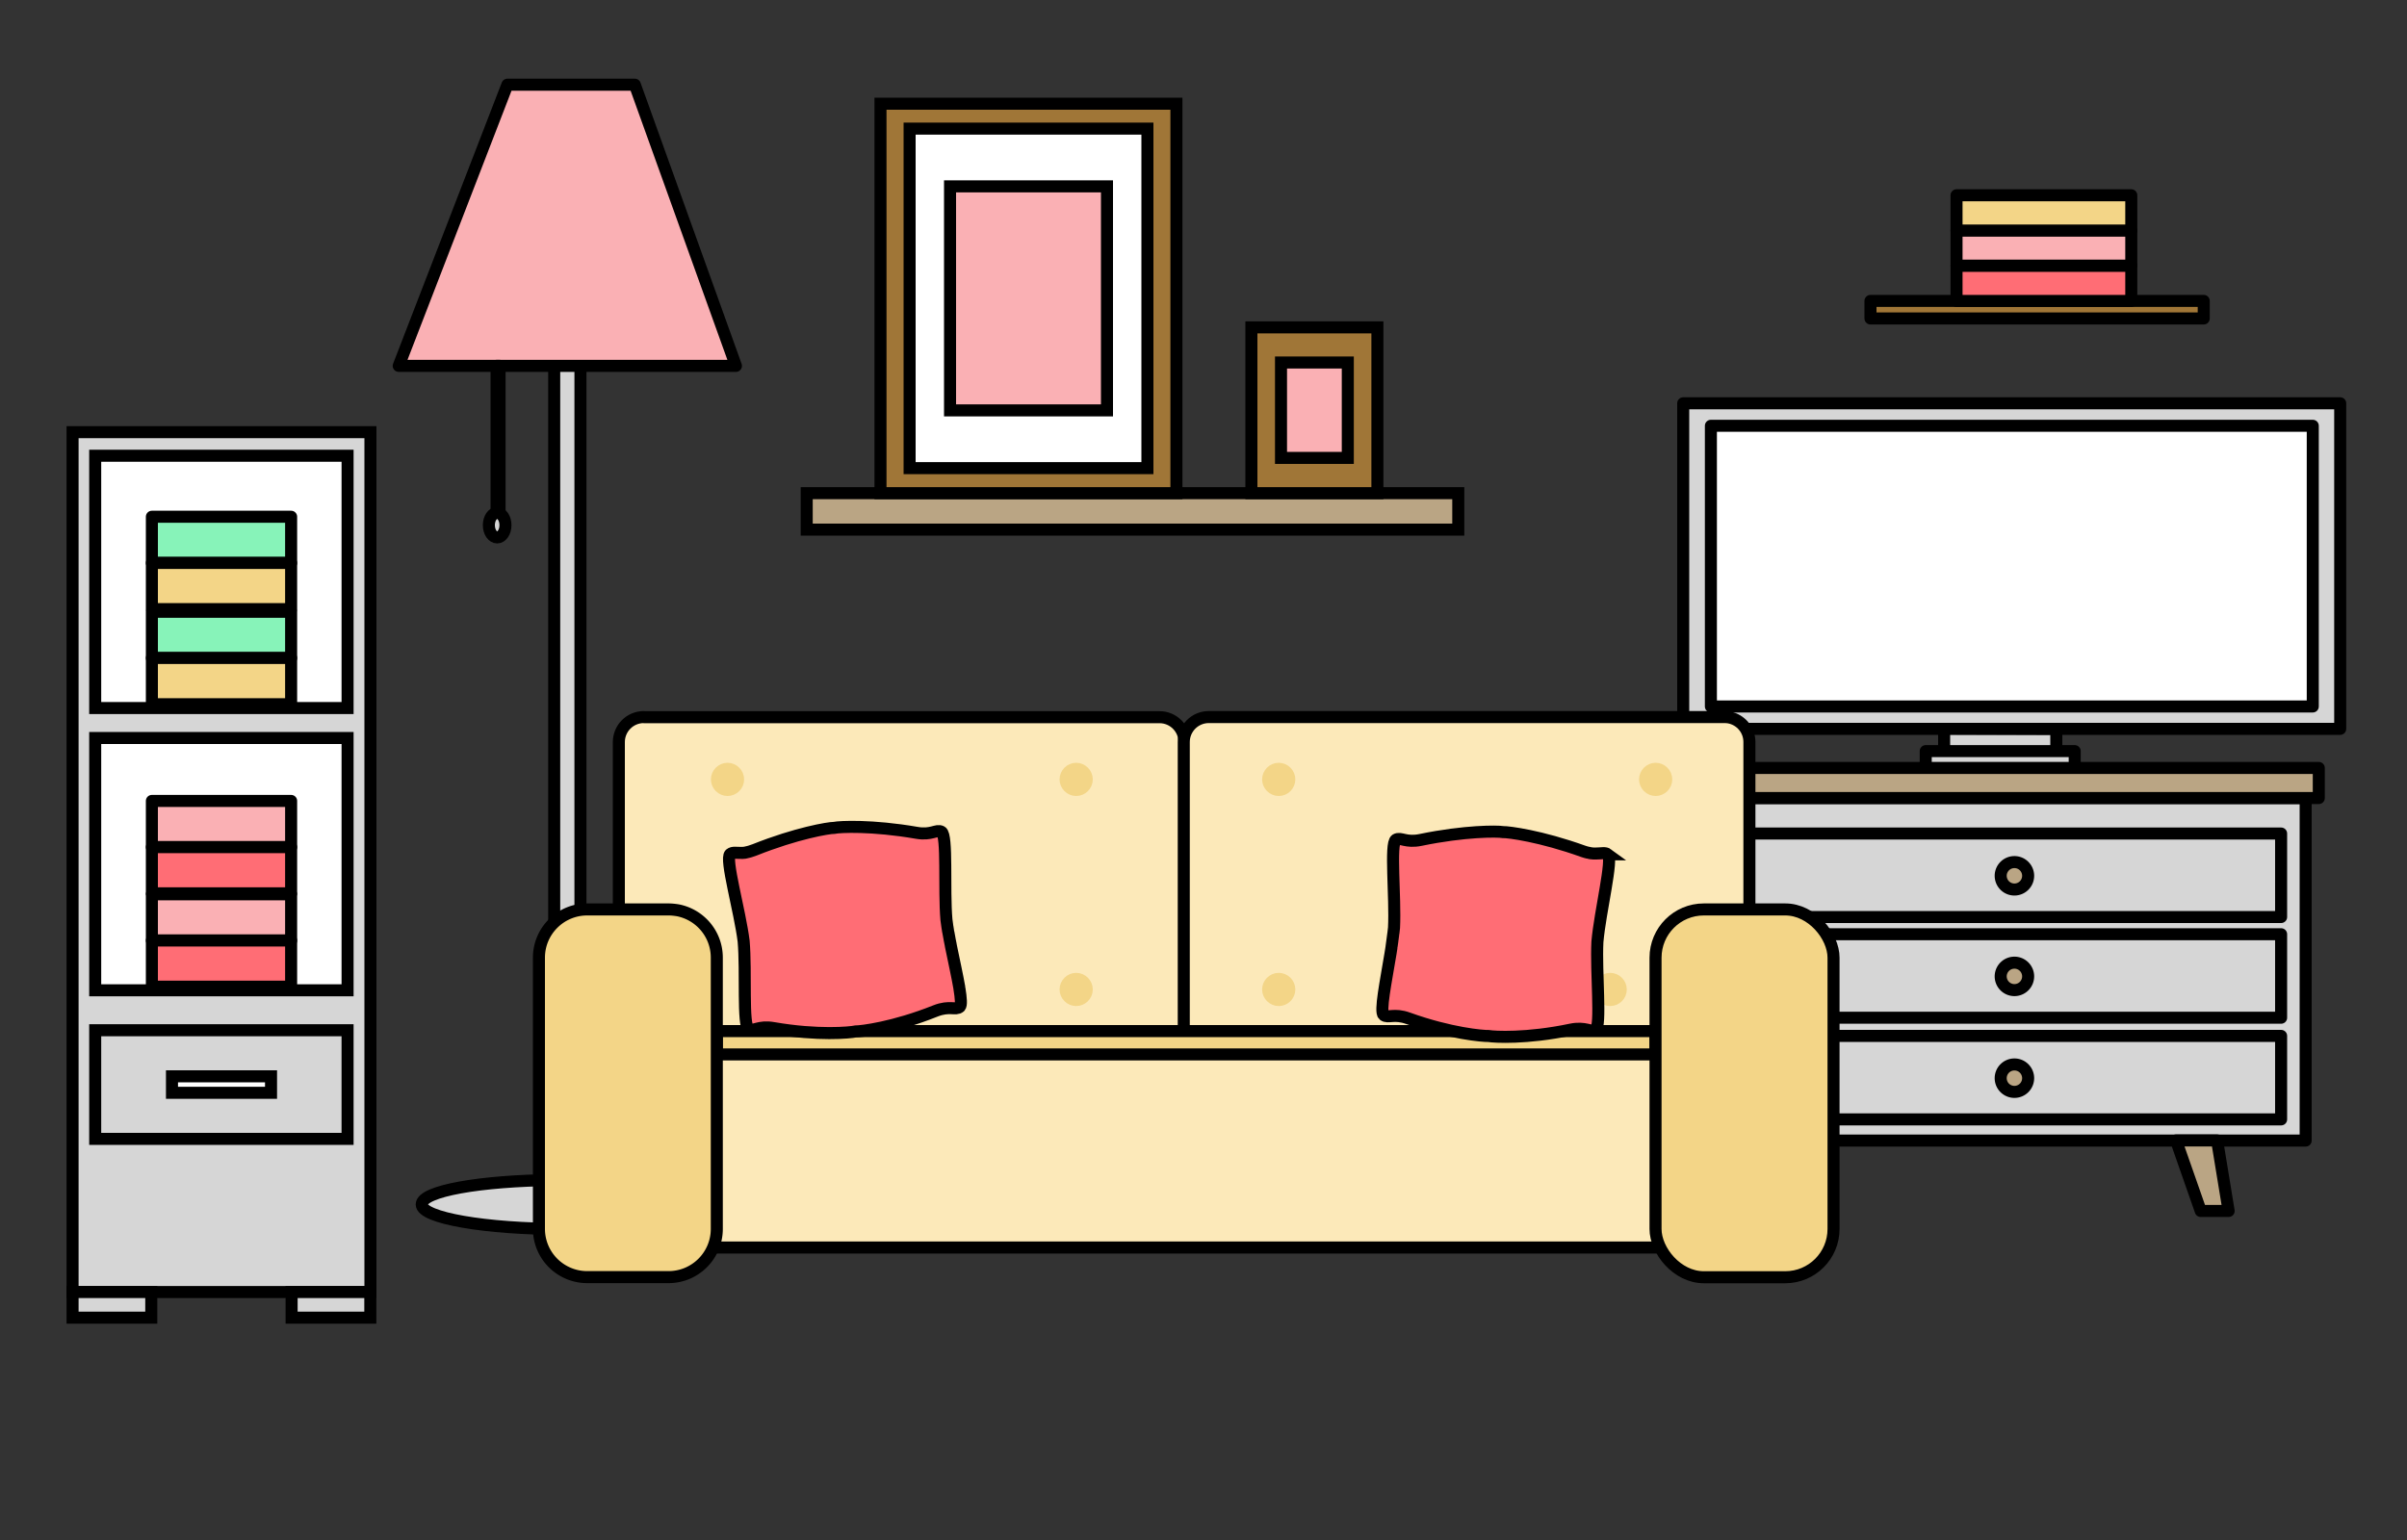 <svg xmlns="http://www.w3.org/2000/svg" id="Calque_1" data-name="Calque 1" viewBox="0 0 200 128"><rect x="0" y="0" width="200" height="128" fill="#333333" stroke="none"/><defs><style>.cls-1,.cls-10,.cls-2,.cls-3,.cls-5,.cls-6,.cls-7,.cls-8,.cls-9{stroke-linecap:round;stroke-linejoin:round}.cls-1,.cls-10,.cls-11,.cls-12,.cls-13,.cls-14,.cls-16,.cls-2,.cls-3,.cls-5,.cls-6,.cls-8,.cls-9{stroke:#000}.cls-1,.cls-13{fill:#d6d6d6}.cls-2{fill:#87f3b9}.cls-3{fill:#baa584}.cls-14{fill:#a07637}.cls-5{fill:#fce9b9}.cls-11,.cls-6{fill:#ff6d75}.cls-7{stroke:#f3d587}.cls-7,.cls-8{fill:#f3d587}.cls-12,.cls-9{fill:#fff}.cls-10,.cls-16{fill:#fab0b4}.cls-11,.cls-12,.cls-13,.cls-14,.cls-16{stroke-miterlimit:10}</style></defs><path d="M161.54 60.55v1.88h9.32v-1.85l-9.32-.03zM160.01 62.43h12.38v1.53h-12.38z" class="cls-1"/><path d="M139.86 33.52h54.59v27.06h-54.59z" class="cls-1"/><path d="M142.16 35.39h50.01v23.33h-50.01z" class="cls-9"/><path d="M142.99 66.33h48.59V94.8h-48.59z" class="cls-1"/><path d="M140.52 63.83h52.15v2.5h-52.15z" class="cls-3"/><path d="M145.23 69.28h44.31v6.94h-44.31zM145.23 77.65h44.31v6.94h-44.31zM145.23 86.1h44.31v6.94h-44.31z" class="cls-1"/><path d="m147 94.79-.96 5.86h2.32l2.05-5.86H147z" class="cls-9"/><path d="m184.22 94.79.96 5.86h-2.32l-2.05-5.86h3.41zM168.52 72.76a1.14 1.14 0 1 1-2.279.001 1.14 1.14 0 0 1 2.279-.001ZM168.52 81.12a1.14 1.14 0 1 1-2.279.001 1.14 1.14 0 0 1 2.279-.001ZM168.52 89.58a1.14 1.14 0 1 1-2.279.001 1.14 1.14 0 0 1 2.279-.001Z" class="cls-3"/><path d="M6.03 35.92h24.75v71.47H6.03z" class="cls-13"/><path d="M7.91 37.88h20.97v20.97H7.91zM7.91 61.34h20.97v20.97H7.91z" class="cls-12"/><path d="M7.91 85.63h20.97v9.03H7.91z" class="cls-13"/><path d="M14.29 89.46h8.23v1.37h-8.23z" class="cls-12"/><path d="M6.03 107.39h6.54v2.13H6.03zM24.23 107.39h6.54v2.13h-6.54z" class="cls-13"/><path d="M12.62 74.33h11.57v3.84H12.62z" class="cls-10"/><path d="M12.62 78.17h11.57v3.84H12.62z" class="cls-6"/><path d="M12.62 66.57h11.57v3.84H12.62z" class="cls-10"/><path d="M12.62 70.41h11.57v3.84H12.62z" class="cls-6"/><path d="M12.62 50.85h11.57v3.84H12.62z" class="cls-2"/><path d="M12.62 54.69h11.57v3.84H12.62z" class="cls-8"/><path d="M12.62 42.95h11.57v3.84H12.62z" class="cls-2"/><path d="M12.62 46.79h11.57v3.84H12.62z" class="cls-8"/><path d="M53.5 59.61h42.85c1.14 0 2.07.93 2.07 2.07v29.06c0 1.14-.93 2.07-2.07 2.07H53.5c-1.15 0-2.08-.93-2.08-2.08V61.68c0-1.15.93-2.08 2.08-2.08Z" class="cls-5"/><path d="M145.36 61.68v29.06c0 1.15-.93 2.07-2.07 2.07h-42.85c-1.15 0-2.08-.93-2.08-2.07V61.68c0-1.15.93-2.08 2.08-2.08h42.85c.13 0 .25.01.37.03.97.18 1.7 1.02 1.7 2.04Z" class="cls-5"/><path d="M51.42 86.47h93.53v17.22H51.42z" class="cls-5"/><path d="M59.56 85.7h78v1.94h-78z" class="cls-8"/><path d="M61.33 64.78c0 .49-.4.88-.88.88s-.88-.4-.88-.88.4-.88.88-.88.88.4.88.88ZM90.3 64.78c0 .49-.4.88-.88.88s-.88-.4-.88-.88.4-.88.88-.88.88.4.88.88ZM138.45 64.78c0 .49-.4.88-.88.88s-.88-.4-.88-.88.4-.88.88-.88.88.4.88.88ZM107.13 64.78c0 .49-.4.88-.88.88s-.88-.4-.88-.88.4-.88.88-.88.88.4.88.88ZM90.3 82.24c0 .49-.4.88-.88.88s-.88-.4-.88-.88.4-.88.88-.88.88.4.88.88ZM134.67 82.24c0 .49-.4.88-.88.88s-.88-.4-.88-.88.4-.88.88-.88.88.4.88.88ZM107.13 82.24c0 .49-.4.88-.88.88s-.88-.4-.88-.88.4-.88.88-.88.88.4.88.88ZM66.69 82.24c0 .49-.4.88-.88.88s-.88-.4-.88-.88.4-.88.88-.88.88.4.88.88ZM76.16 72.76c0 .49-.4.88-.88.88s-.88-.4-.88-.88.4-.88.88-.88.88.4.88.88ZM122.74 72.76c0 .49-.4.88-.88.88s-.88-.4-.88-.88.4-.88.88-.88.88.4.88.88Z" class="cls-7"/><path d="M58.55 100.11c0 1.12-5.26 2.04-11.75 2.04s-11.76-.92-11.76-2.04 4.87-1.97 11.01-2.03V13.6h2.18v84.49c5.81.12 10.32.97 10.32 2.02Z" class="cls-1"/><path d="m42.16 7.04-9.03 23.37h28.02l-8.4-23.37H42.16z" class="cls-10"/><path d="M41.26 30.41h.25v12.72h-.25z" class="cls-9"/><ellipse cx="41.31" cy="43.65" class="cls-1" rx=".69" ry="1.02"/><path d="M59.56 79.6v22.54c0 2.22-1.8 4.01-4.01 4.01h-6.76a4.01 4.01 0 0 1-4.01-4.01V79.6c0-2.22 1.8-4.01 4.01-4.01h6.76c.26 0 .52.03.77.07 1.85.36 3.24 1.98 3.24 3.94Z" class="cls-8"/><rect width="14.79" height="30.57" x="137.56" y="75.59" class="cls-8" rx="4.01" ry="4.01"/><path d="M79.01 78.61s0-.04-.01-.06l-.09-.45c0-.04-.02-.08-.02-.12-.03-.17-.06-.33-.09-.49 0-.03-.01-.06-.02-.09-.02-.13-.04-.26-.06-.38 0-.05-.01-.09-.02-.14l-.06-.44c-.22-2.52.1-7.04-.42-7.31-.41-.22-.81.31-2.06.09-3.7-.64-6.38-.51-6.85-.41-.47 0-3.13.44-6.61 1.83-.13.05-.26.09-.38.13l-.11.03c-.08.02-.15.03-.22.05-.04 0-.07.01-.1.02-.07 0-.14.01-.2.02h-.07c-.45.01-.73-.08-.95.1-.45.37.81 4.73 1.12 7.24.22 2.52-.1 7.04.42 7.31.41.22.81-.31 2.06-.09 3.7.64 6.37.38 6.83.28.47 0 3.14-.31 6.62-1.7 1.18-.47 1.68-.04 2.03-.34.15-.13.1-.72-.03-1.53 0-.03 0-.05-.01-.08-.17-.97-.45-2.24-.7-3.46ZM133.6 71.01c-.23-.17-.5-.07-.95-.07h-.27c-.03 0-.07 0-.11-.01-.07 0-.15-.02-.23-.04-.04 0-.07-.01-.11-.02-.12-.03-.24-.06-.38-.11-3.53-1.27-6.2-1.61-6.67-1.6-.46-.08-3.15-.11-6.83.65-1.24.26-1.66-.25-2.06-.02-.51.29-.03 4.79-.16 7.32-.01.14-.03.29-.05.44 0 .04-.01.09-.02.13-.02.13-.03.26-.05.39 0 .03 0 .06-.01.08-.02.16-.05.33-.07.5 0 .03 0 .06-.01.09-.03.17-.05.34-.08.51-.38 2.32-.91 4.85-.57 5.12.37.28.85-.16 2.04.27 3.53 1.27 6.21 1.48 6.68 1.47.47.08 3.15.24 6.82-.53 1.24-.26 1.66.25 2.06.02.5-.29.03-4.79.16-7.32.22-2.52 1.32-6.92.86-7.27Z" class="cls-11"/><path d="M67.03 40.99h54.14v3.03H67.03z" style="stroke-miterlimit:10;fill:#baa584;stroke:#000"/><path d="M73.16 8.62h24.59v32.37H73.16z" class="cls-14"/><path d="M75.58 10.69h19.76v28.22H75.58z" class="cls-12"/><path d="M78.94 15.49h13.04v18.62H78.94z" class="cls-16"/><path d="M103.98 27.21h10.47v13.78h-10.47z" class="cls-14"/><path d="M106.44 30.13h5.55v7.93h-5.55z" class="cls-16"/><path d="M155.42 25.01h27.69v1.46h-27.69z" style="fill:#a07637;stroke:#000;stroke-linecap:round;stroke-linejoin:round"/><path d="M162.57 22.08h14.52v2.93h-14.52z" class="cls-6"/><path d="M162.57 19.15h14.52v2.93h-14.52z" class="cls-10"/><path d="M162.57 16.23h14.52v2.93h-14.52z" class="cls-8"/></svg>